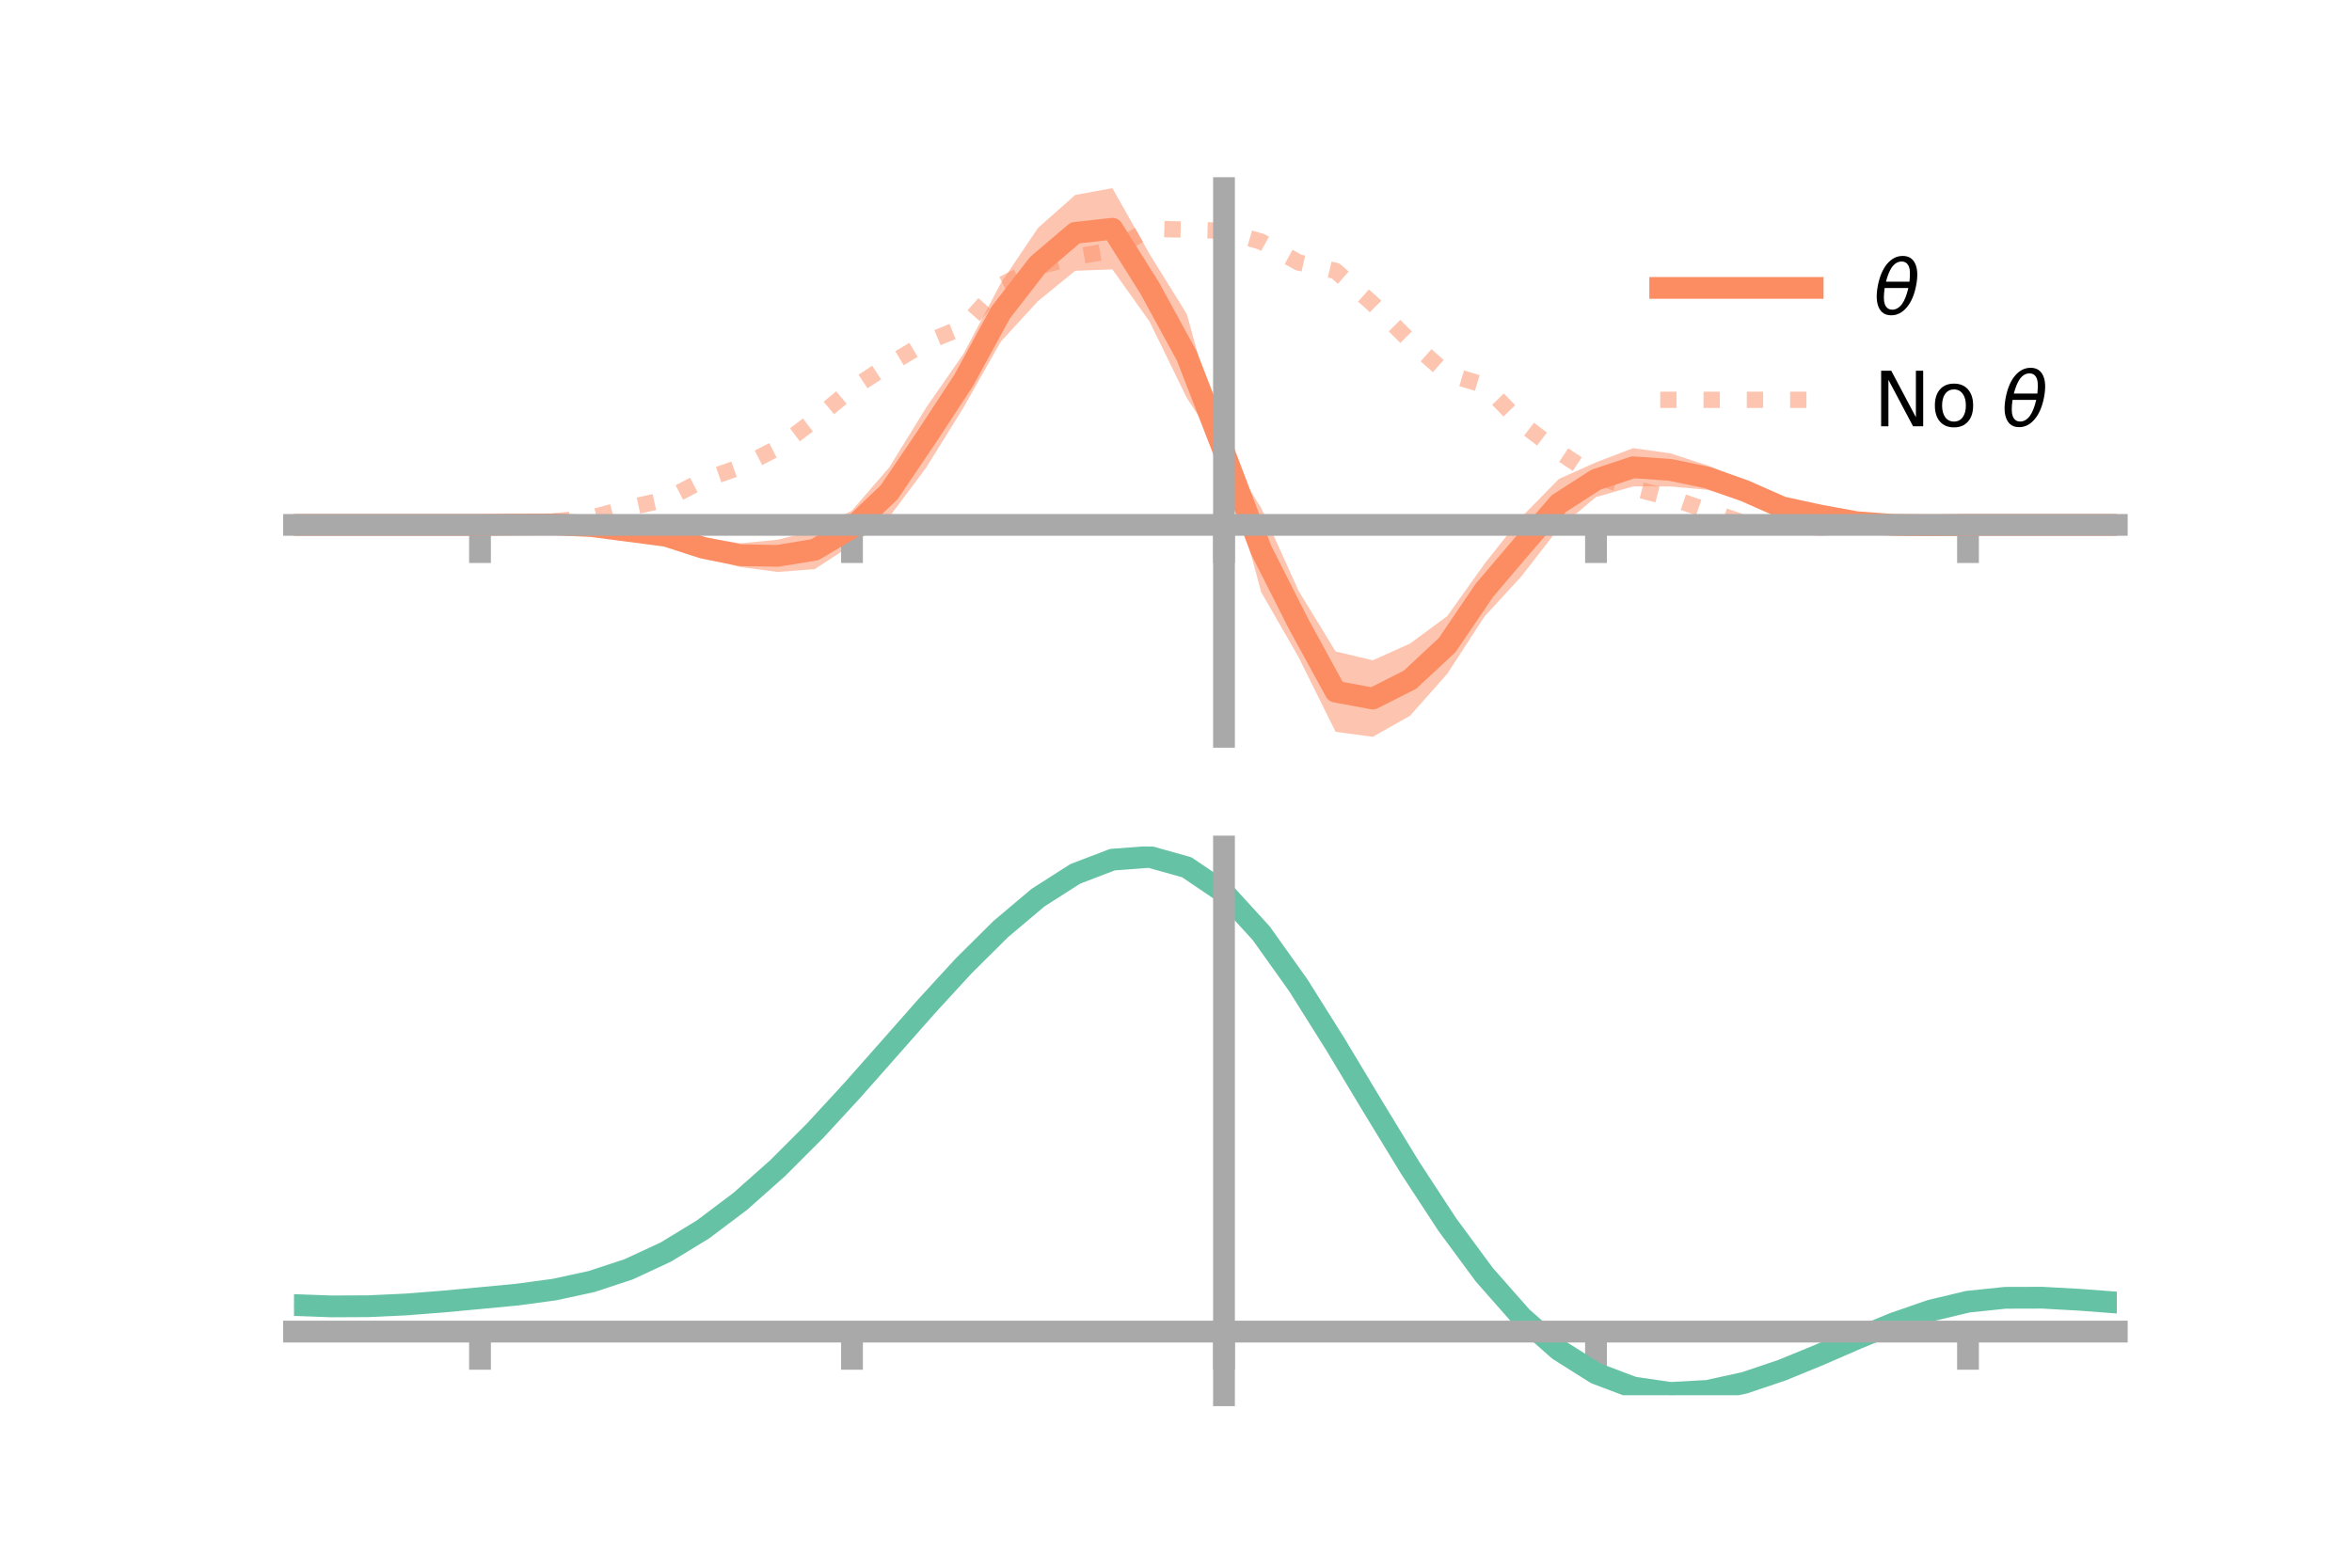 <?xml version="1.0" encoding="utf-8" standalone="no"?>
<!DOCTYPE svg PUBLIC "-//W3C//DTD SVG 1.1//EN"
  "http://www.w3.org/Graphics/SVG/1.1/DTD/svg11.dtd">
<!-- Created with matplotlib (https://matplotlib.org/) -->
<svg height="144pt" version="1.1" viewBox="0 0 216 144" width="216pt" xmlns="http://www.w3.org/2000/svg" xmlns:xlink="http://www.w3.org/1999/xlink">
 <defs>
  <style type="text/css">*{stroke-linecap:butt;stroke-linejoin:round;}</style>
 </defs>
 <g id="figure_1">
  <g id="patch_1">
   <path d="M 0 144 
L 216 144 
L 216 0 
L 0 0 
z
" style="fill:none;"/>
  </g>
  <g id="axes_1">
   <g id="patch_2">
    <path d="M 27 67.68 
L 194.4 67.68 
L 194.4 17.28 
L 27 17.28 
z
" style="fill:none;"/>
   </g>
   <g id="PolyCollection_1">
    <path clip-path="url(#p1731bfecab)" d="M 27 48.214 
L 27 48.214 
L 30.416 48.214 
L 33.833 48.214 
L 37.249 48.214 
L 40.665 48.214 
L 44.082 48.214 
L 47.498 48.084 
L 50.914 47.95 
L 54.331 47.915 
L 57.747 48.147 
L 61.163 48.583 
L 64.58 49.386 
L 67.996 49.907 
L 71.412 49.577 
L 74.829 48.717 
L 78.245 46.888 
L 81.661 42.933 
L 85.078 37.405 
L 88.494 32.483 
L 91.91 26.015 
L 95.327 20.934 
L 98.743 17.908 
L 102.159 17.28 
L 105.576 23.34 
L 108.992 28.844 
L 112.408 41.223 
L 115.824 46.659 
L 119.241 54.238 
L 122.657 59.839 
L 126.073 60.651 
L 129.49 59.116 
L 132.906 56.597 
L 136.322 51.8 
L 139.739 47.491 
L 143.155 43.999 
L 146.571 42.467 
L 149.988 41.164 
L 153.404 41.642 
L 156.82 42.755 
L 160.237 44.115 
L 163.653 45.96 
L 167.069 46.703 
L 170.486 47.549 
L 173.902 47.997 
L 177.318 48.145 
L 180.735 48.214 
L 184.151 48.214 
L 187.567 48.214 
L 190.984 48.214 
L 194.4 48.214 
L 194.4 48.214 
L 194.4 48.214 
L 190.984 48.214 
L 187.567 48.214 
L 184.151 48.214 
L 180.735 48.214 
L 177.318 48.337 
L 173.902 48.433 
L 170.486 48.383 
L 167.069 47.973 
L 163.653 47.232 
L 160.237 46.056 
L 156.82 44.995 
L 153.404 44.685 
L 149.988 44.681 
L 146.571 45.657 
L 143.155 48.517 
L 139.739 52.92 
L 136.322 56.643 
L 132.906 61.903 
L 129.49 65.752 
L 126.073 67.68 
L 122.657 67.222 
L 119.241 60.333 
L 115.824 54.394 
L 112.408 41.781 
L 108.992 36.554 
L 105.576 29.544 
L 102.159 24.743 
L 98.743 24.872 
L 95.327 27.658 
L 91.91 31.382 
L 88.494 37.421 
L 85.078 42.925 
L 81.661 47.501 
L 78.245 50.046 
L 74.829 52.274 
L 71.412 52.539 
L 67.996 52.087 
L 64.58 51.253 
L 61.163 49.85 
L 57.747 49.392 
L 54.331 48.733 
L 50.914 48.386 
L 47.498 48.278 
L 44.082 48.214 
L 40.665 48.214 
L 37.249 48.214 
L 33.833 48.214 
L 30.416 48.214 
L 27 48.214 
z
" style="fill:#fc8d62;fill-opacity:0.5;"/>
   </g>
   <g id="matplotlib.axis_1">
    <g id="xtick_1">
     <g id="line2d_1">
      <defs>
       <path d="M 0 0 
L 0 3.5 
" id="mba5d29b04c" style="stroke:#a9a9a9;stroke-width:2;"/>
      </defs>
      <g>
       <use style="fill:#a9a9a9;stroke:#a9a9a9;stroke-width:2;" x="44.082" xlink:href="#mba5d29b04c" y="48.214"/>
      </g>
     </g>
    </g>
    <g id="xtick_2">
     <g id="line2d_2">
      <g>
       <use style="fill:#a9a9a9;stroke:#a9a9a9;stroke-width:2;" x="78.245" xlink:href="#mba5d29b04c" y="48.214"/>
      </g>
     </g>
    </g>
    <g id="xtick_3">
     <g id="line2d_3">
      <g>
       <use style="fill:#a9a9a9;stroke:#a9a9a9;stroke-width:2;" x="112.408" xlink:href="#mba5d29b04c" y="48.214"/>
      </g>
     </g>
    </g>
    <g id="xtick_4">
     <g id="line2d_4">
      <g>
       <use style="fill:#a9a9a9;stroke:#a9a9a9;stroke-width:2;" x="146.571" xlink:href="#mba5d29b04c" y="48.214"/>
      </g>
     </g>
    </g>
    <g id="xtick_5">
     <g id="line2d_5">
      <g>
       <use style="fill:#a9a9a9;stroke:#a9a9a9;stroke-width:2;" x="180.735" xlink:href="#mba5d29b04c" y="48.214"/>
      </g>
     </g>
    </g>
   </g>
   <g id="matplotlib.axis_2"/>
   <g id="line2d_6">
    <path clip-path="url(#p1731bfecab)" d="M 27 48.214 
L 30.416 48.214 
L 33.833 48.214 
L 37.249 48.214 
L 40.665 48.214 
L 44.082 48.214 
L 47.498 48.181 
L 50.914 48.168 
L 54.331 48.324 
L 57.747 48.77 
L 61.163 49.216 
L 64.58 50.319 
L 67.996 50.997 
L 71.412 51.058 
L 74.829 50.496 
L 78.245 48.467 
L 81.661 45.217 
L 85.078 40.165 
L 88.494 34.952 
L 91.91 28.699 
L 95.327 24.296 
L 98.743 21.39 
L 102.159 21.011 
L 105.576 26.442 
L 108.992 32.699 
L 112.408 41.502 
L 115.824 50.527 
L 119.241 57.285 
L 122.657 63.531 
L 126.073 64.166 
L 129.49 62.434 
L 132.906 59.25 
L 136.322 54.221 
L 139.739 50.205 
L 143.155 46.258 
L 146.571 44.062 
L 149.988 42.923 
L 153.404 43.164 
L 156.82 43.875 
L 160.237 45.085 
L 163.653 46.596 
L 167.069 47.338 
L 170.486 47.966 
L 173.902 48.215 
L 177.318 48.241 
L 180.735 48.214 
L 184.151 48.214 
L 187.567 48.214 
L 190.984 48.214 
L 194.4 48.214 
" style="fill:none;stroke:#fc8d62;stroke-linecap:square;stroke-width:2;"/>
   </g>
   <g id="line2d_7">
    <path clip-path="url(#p1731bfecab)" d="M 27 48.214 
L 30.416 48.214 
L 33.833 48.214 
L 37.249 48.214 
L 40.665 48.214 
L 44.082 48.214 
L 47.498 48.154 
L 50.914 47.883 
L 54.331 47.546 
L 57.747 46.634 
L 61.163 45.879 
L 64.58 44.098 
L 67.996 42.897 
L 71.412 41.151 
L 74.829 38.55 
L 78.245 35.708 
L 81.661 33.466 
L 85.078 31.432 
L 88.494 30.029 
L 91.91 26.206 
L 95.327 24.491 
L 98.743 23.598 
L 102.159 22.999 
L 105.576 21.011 
L 108.992 21.094 
L 112.408 21.201 
L 115.824 22.2 
L 119.241 24.103 
L 122.657 24.882 
L 126.073 27.907 
L 129.49 31.333 
L 132.906 34.346 
L 136.322 35.375 
L 139.739 38.897 
L 143.155 41.507 
L 146.571 43.774 
L 149.988 44.843 
L 153.404 45.726 
L 156.82 46.898 
L 160.237 48.065 
L 163.653 48.015 
L 167.069 48.469 
L 170.486 48.315 
L 173.902 48.38 
L 177.318 48.255 
L 180.735 48.214 
L 184.151 48.214 
L 187.567 48.214 
L 190.984 48.214 
L 194.4 48.214 
" style="fill:none;stroke:#fc8d62;stroke-dasharray:1.5,2.475;stroke-dashoffset:0;stroke-opacity:0.5;stroke-width:1.5;"/>
   </g>
   <g id="patch_3">
    <path d="M 112.408 67.68 
L 112.408 17.28 
" style="fill:none;stroke:#a9a9a9;stroke-linecap:square;stroke-linejoin:miter;stroke-width:2;"/>
   </g>
   <g id="patch_4">
    <path d="M 194.4 67.68 
L 194.4 17.28 
" style="fill:none;"/>
   </g>
   <g id="patch_5">
    <path d="M 27 48.214 
L 194.4 48.214 
" style="fill:none;stroke:#a9a9a9;stroke-linecap:square;stroke-linejoin:miter;stroke-width:2;"/>
   </g>
   <g id="patch_6">
    <path d="M 27 17.28 
L 194.4 17.28 
" style="fill:none;"/>
   </g>
   <g id="legend_1">
    <g id="line2d_8">
     <path d="M 152.47 26.449 
L 166.47 26.449 
" style="fill:none;stroke:#fc8d62;stroke-linecap:square;stroke-width:2;"/>
    </g>
    <g id="line2d_9"/>
    <g id="text_1">
     <!-- $\theta$ -->
     <g transform="translate(172.07 28.899)scale(0.07 -0.07)">
      <defs>
       <path d="M 45.516 34.672 
L 14.453 34.672 
Q 12.359 20.062 14.5 13.875 
Q 17.188 6.25 24.469 6.25 
Q 31.781 6.25 37.359 13.922 
Q 42.234 20.656 45.516 34.672 
z
M 47.016 42.969 
Q 48.344 56.844 46.625 61.719 
Q 43.953 69.438 36.766 69.438 
Q 29.297 69.438 23.828 61.812 
Q 19.531 55.672 16.156 42.969 
z
M 38.188 76.766 
Q 49.906 76.766 54.594 66.406 
Q 59.281 56.109 55.719 37.844 
Q 52.203 19.625 43.453 9.281 
Q 34.766 -1.125 23.047 -1.125 
Q 11.281 -1.125 6.641 9.281 
Q 2 19.625 5.516 37.844 
Q 9.078 56.109 17.719 66.406 
Q 26.422 76.766 38.188 76.766 
z
" id="DejaVuSans-Oblique-952"/>
      </defs>
      <use transform="translate(0 0.234)" xlink:href="#DejaVuSans-Oblique-952"/>
     </g>
    </g>
    <g id="line2d_10">
     <path d="M 152.47 36.724 
L 166.47 36.724 
" style="fill:none;stroke:#fc8d62;stroke-dasharray:1.5,2.475;stroke-dashoffset:0;stroke-opacity:0.5;stroke-width:1.5;"/>
    </g>
    <g id="line2d_11"/>
    <g id="text_2">
     <!-- No $\theta$ -->
     <g transform="translate(172.07 39.174)scale(0.07 -0.07)">
      <defs>
       <path d="M 9.812 72.906 
L 23.094 72.906 
L 55.422 11.922 
L 55.422 72.906 
L 64.984 72.906 
L 64.984 0 
L 51.703 0 
L 19.391 60.984 
L 19.391 0 
L 9.812 0 
z
" id="DejaVuSans-78"/>
       <path d="M 30.609 48.391 
Q 23.391 48.391 19.188 42.75 
Q 14.984 37.109 14.984 27.297 
Q 14.984 17.484 19.156 11.844 
Q 23.344 6.203 30.609 6.203 
Q 37.797 6.203 41.984 11.859 
Q 46.188 17.531 46.188 27.297 
Q 46.188 37.016 41.984 42.703 
Q 37.797 48.391 30.609 48.391 
z
M 30.609 56 
Q 42.328 56 49.016 48.375 
Q 55.719 40.766 55.719 27.297 
Q 55.719 13.875 49.016 6.219 
Q 42.328 -1.422 30.609 -1.422 
Q 18.844 -1.422 12.172 6.219 
Q 5.516 13.875 5.516 27.297 
Q 5.516 40.766 12.172 48.375 
Q 18.844 56 30.609 56 
z
" id="DejaVuSans-111"/>
       <path id="DejaVuSans-32"/>
      </defs>
      <use transform="translate(0 0.234)" xlink:href="#DejaVuSans-78"/>
      <use transform="translate(74.805 0.234)" xlink:href="#DejaVuSans-111"/>
      <use transform="translate(135.986 0.234)" xlink:href="#DejaVuSans-32"/>
      <use transform="translate(167.773 0.234)" xlink:href="#DejaVuSans-Oblique-952"/>
     </g>
    </g>
   </g>
  </g>
  <g id="axes_2">
   <g id="patch_7">
    <path d="M 27 128.16 
L 194.4 128.16 
L 194.4 77.76 
L 27 77.76 
z
" style="fill:none;"/>
   </g>
   <g id="PolyCollection_2">
    <path clip-path="url(#pdd33ae41a3)" d="M 27 119.921 
L 27 119.829 
L 30.416 119.96 
L 33.833 119.943 
L 37.249 119.776 
L 40.665 119.496 
L 44.082 119.168 
L 47.498 118.833 
L 50.914 118.362 
L 54.331 117.611 
L 57.747 116.468 
L 61.163 114.854 
L 64.58 112.731 
L 67.996 110.1 
L 71.412 106.999 
L 74.829 103.502 
L 78.245 99.712 
L 81.661 95.759 
L 85.078 91.796 
L 88.494 87.991 
L 91.91 84.525 
L 95.327 81.584 
L 98.743 79.355 
L 102.159 78.022 
L 105.576 77.76 
L 108.992 78.733 
L 112.408 81.086 
L 115.824 84.88 
L 119.241 89.748 
L 122.657 95.268 
L 126.073 101.045 
L 129.49 106.732 
L 132.906 112.041 
L 136.322 116.743 
L 139.739 120.678 
L 143.155 123.75 
L 146.571 125.925 
L 149.988 127.229 
L 153.404 127.735 
L 156.82 127.554 
L 160.237 126.819 
L 163.653 125.684 
L 167.069 124.305 
L 170.486 122.844 
L 173.902 121.454 
L 177.318 120.284 
L 180.735 119.477 
L 184.151 119.124 
L 187.567 119.12 
L 190.984 119.319 
L 194.4 119.59 
L 194.4 119.707 
L 194.4 119.707 
L 190.984 119.46 
L 187.567 119.281 
L 184.151 119.297 
L 180.735 119.657 
L 177.318 120.476 
L 173.902 121.671 
L 170.486 123.102 
L 167.069 124.611 
L 163.653 126.034 
L 160.237 127.205 
L 156.82 127.964 
L 153.404 128.16 
L 149.988 127.666 
L 146.571 126.385 
L 143.155 124.259 
L 139.739 121.271 
L 136.322 117.456 
L 132.906 112.903 
L 129.49 107.762 
L 126.073 102.25 
L 122.657 96.647 
L 119.241 91.288 
L 115.824 86.56 
L 112.408 82.876 
L 108.992 80.596 
L 105.576 79.654 
L 102.159 79.906 
L 98.743 81.188 
L 95.327 83.329 
L 91.91 86.149 
L 88.494 89.467 
L 85.078 93.104 
L 81.661 96.889 
L 78.245 100.66 
L 74.829 104.275 
L 71.412 107.613 
L 67.996 110.576 
L 64.58 113.098 
L 61.163 115.142 
L 57.747 116.705 
L 54.331 117.818 
L 50.914 118.547 
L 47.498 118.999 
L 44.082 119.314 
L 40.665 119.619 
L 37.249 119.874 
L 33.833 120.022 
L 30.416 120.037 
L 27 119.921 
z
" style="fill:#66c2a5;fill-opacity:0.5;"/>
   </g>
   <g id="matplotlib.axis_3">
    <g id="xtick_6">
     <g id="line2d_12">
      <g>
       <use style="fill:#a9a9a9;stroke:#a9a9a9;stroke-width:2;" x="44.082" xlink:href="#mba5d29b04c" y="122.314"/>
      </g>
     </g>
    </g>
    <g id="xtick_7">
     <g id="line2d_13">
      <g>
       <use style="fill:#a9a9a9;stroke:#a9a9a9;stroke-width:2;" x="78.245" xlink:href="#mba5d29b04c" y="122.314"/>
      </g>
     </g>
    </g>
    <g id="xtick_8">
     <g id="line2d_14">
      <g>
       <use style="fill:#a9a9a9;stroke:#a9a9a9;stroke-width:2;" x="112.408" xlink:href="#mba5d29b04c" y="122.314"/>
      </g>
     </g>
    </g>
    <g id="xtick_9">
     <g id="line2d_15">
      <g>
       <use style="fill:#a9a9a9;stroke:#a9a9a9;stroke-width:2;" x="146.571" xlink:href="#mba5d29b04c" y="122.314"/>
      </g>
     </g>
    </g>
    <g id="xtick_10">
     <g id="line2d_16">
      <g>
       <use style="fill:#a9a9a9;stroke:#a9a9a9;stroke-width:2;" x="180.735" xlink:href="#mba5d29b04c" y="122.314"/>
      </g>
     </g>
    </g>
   </g>
   <g id="matplotlib.axis_4"/>
   <g id="line2d_17">
    <path clip-path="url(#pdd33ae41a3)" d="M 27 119.875 
L 30.416 119.998 
L 33.833 119.982 
L 37.249 119.825 
L 40.665 119.558 
L 44.082 119.241 
L 47.498 118.916 
L 50.914 118.455 
L 54.331 117.715 
L 57.747 116.587 
L 61.163 114.998 
L 64.58 112.914 
L 67.996 110.338 
L 71.412 107.306 
L 74.829 103.888 
L 78.245 100.186 
L 81.661 96.324 
L 85.078 92.45 
L 88.494 88.729 
L 91.91 85.337 
L 95.327 82.456 
L 98.743 80.272 
L 102.159 78.964 
L 105.576 78.707 
L 108.992 79.664 
L 112.408 81.981 
L 115.824 85.72 
L 119.241 90.518 
L 122.657 95.957 
L 126.073 101.647 
L 129.49 107.247 
L 132.906 112.472 
L 136.322 117.1 
L 139.739 120.975 
L 143.155 124.004 
L 146.571 126.155 
L 149.988 127.447 
L 153.404 127.947 
L 156.82 127.759 
L 160.237 127.012 
L 163.653 125.859 
L 167.069 124.458 
L 170.486 122.973 
L 173.902 121.563 
L 177.318 120.38 
L 180.735 119.567 
L 184.151 119.21 
L 187.567 119.201 
L 190.984 119.39 
L 194.4 119.649 
" style="fill:none;stroke:#66c2a5;stroke-linecap:square;stroke-width:2;"/>
   </g>
   <g id="patch_8">
    <path d="M 112.408 128.16 
L 112.408 77.76 
" style="fill:none;stroke:#a9a9a9;stroke-linecap:square;stroke-linejoin:miter;stroke-width:2;"/>
   </g>
   <g id="patch_9">
    <path d="M 194.4 128.16 
L 194.4 77.76 
" style="fill:none;"/>
   </g>
   <g id="patch_10">
    <path d="M 27 122.314 
L 194.4 122.314 
" style="fill:none;stroke:#a9a9a9;stroke-linecap:square;stroke-linejoin:miter;stroke-width:2;"/>
   </g>
   <g id="patch_11">
    <path d="M 27 77.76 
L 194.4 77.76 
" style="fill:none;"/>
   </g>
  </g>
 </g>
 <defs>
  <clipPath id="p1731bfecab">
   <rect height="50.4" width="167.4" x="27" y="17.28"/>
  </clipPath>
  <clipPath id="pdd33ae41a3">
   <rect height="50.4" width="167.4" x="27" y="77.76"/>
  </clipPath>
 </defs>
</svg>
